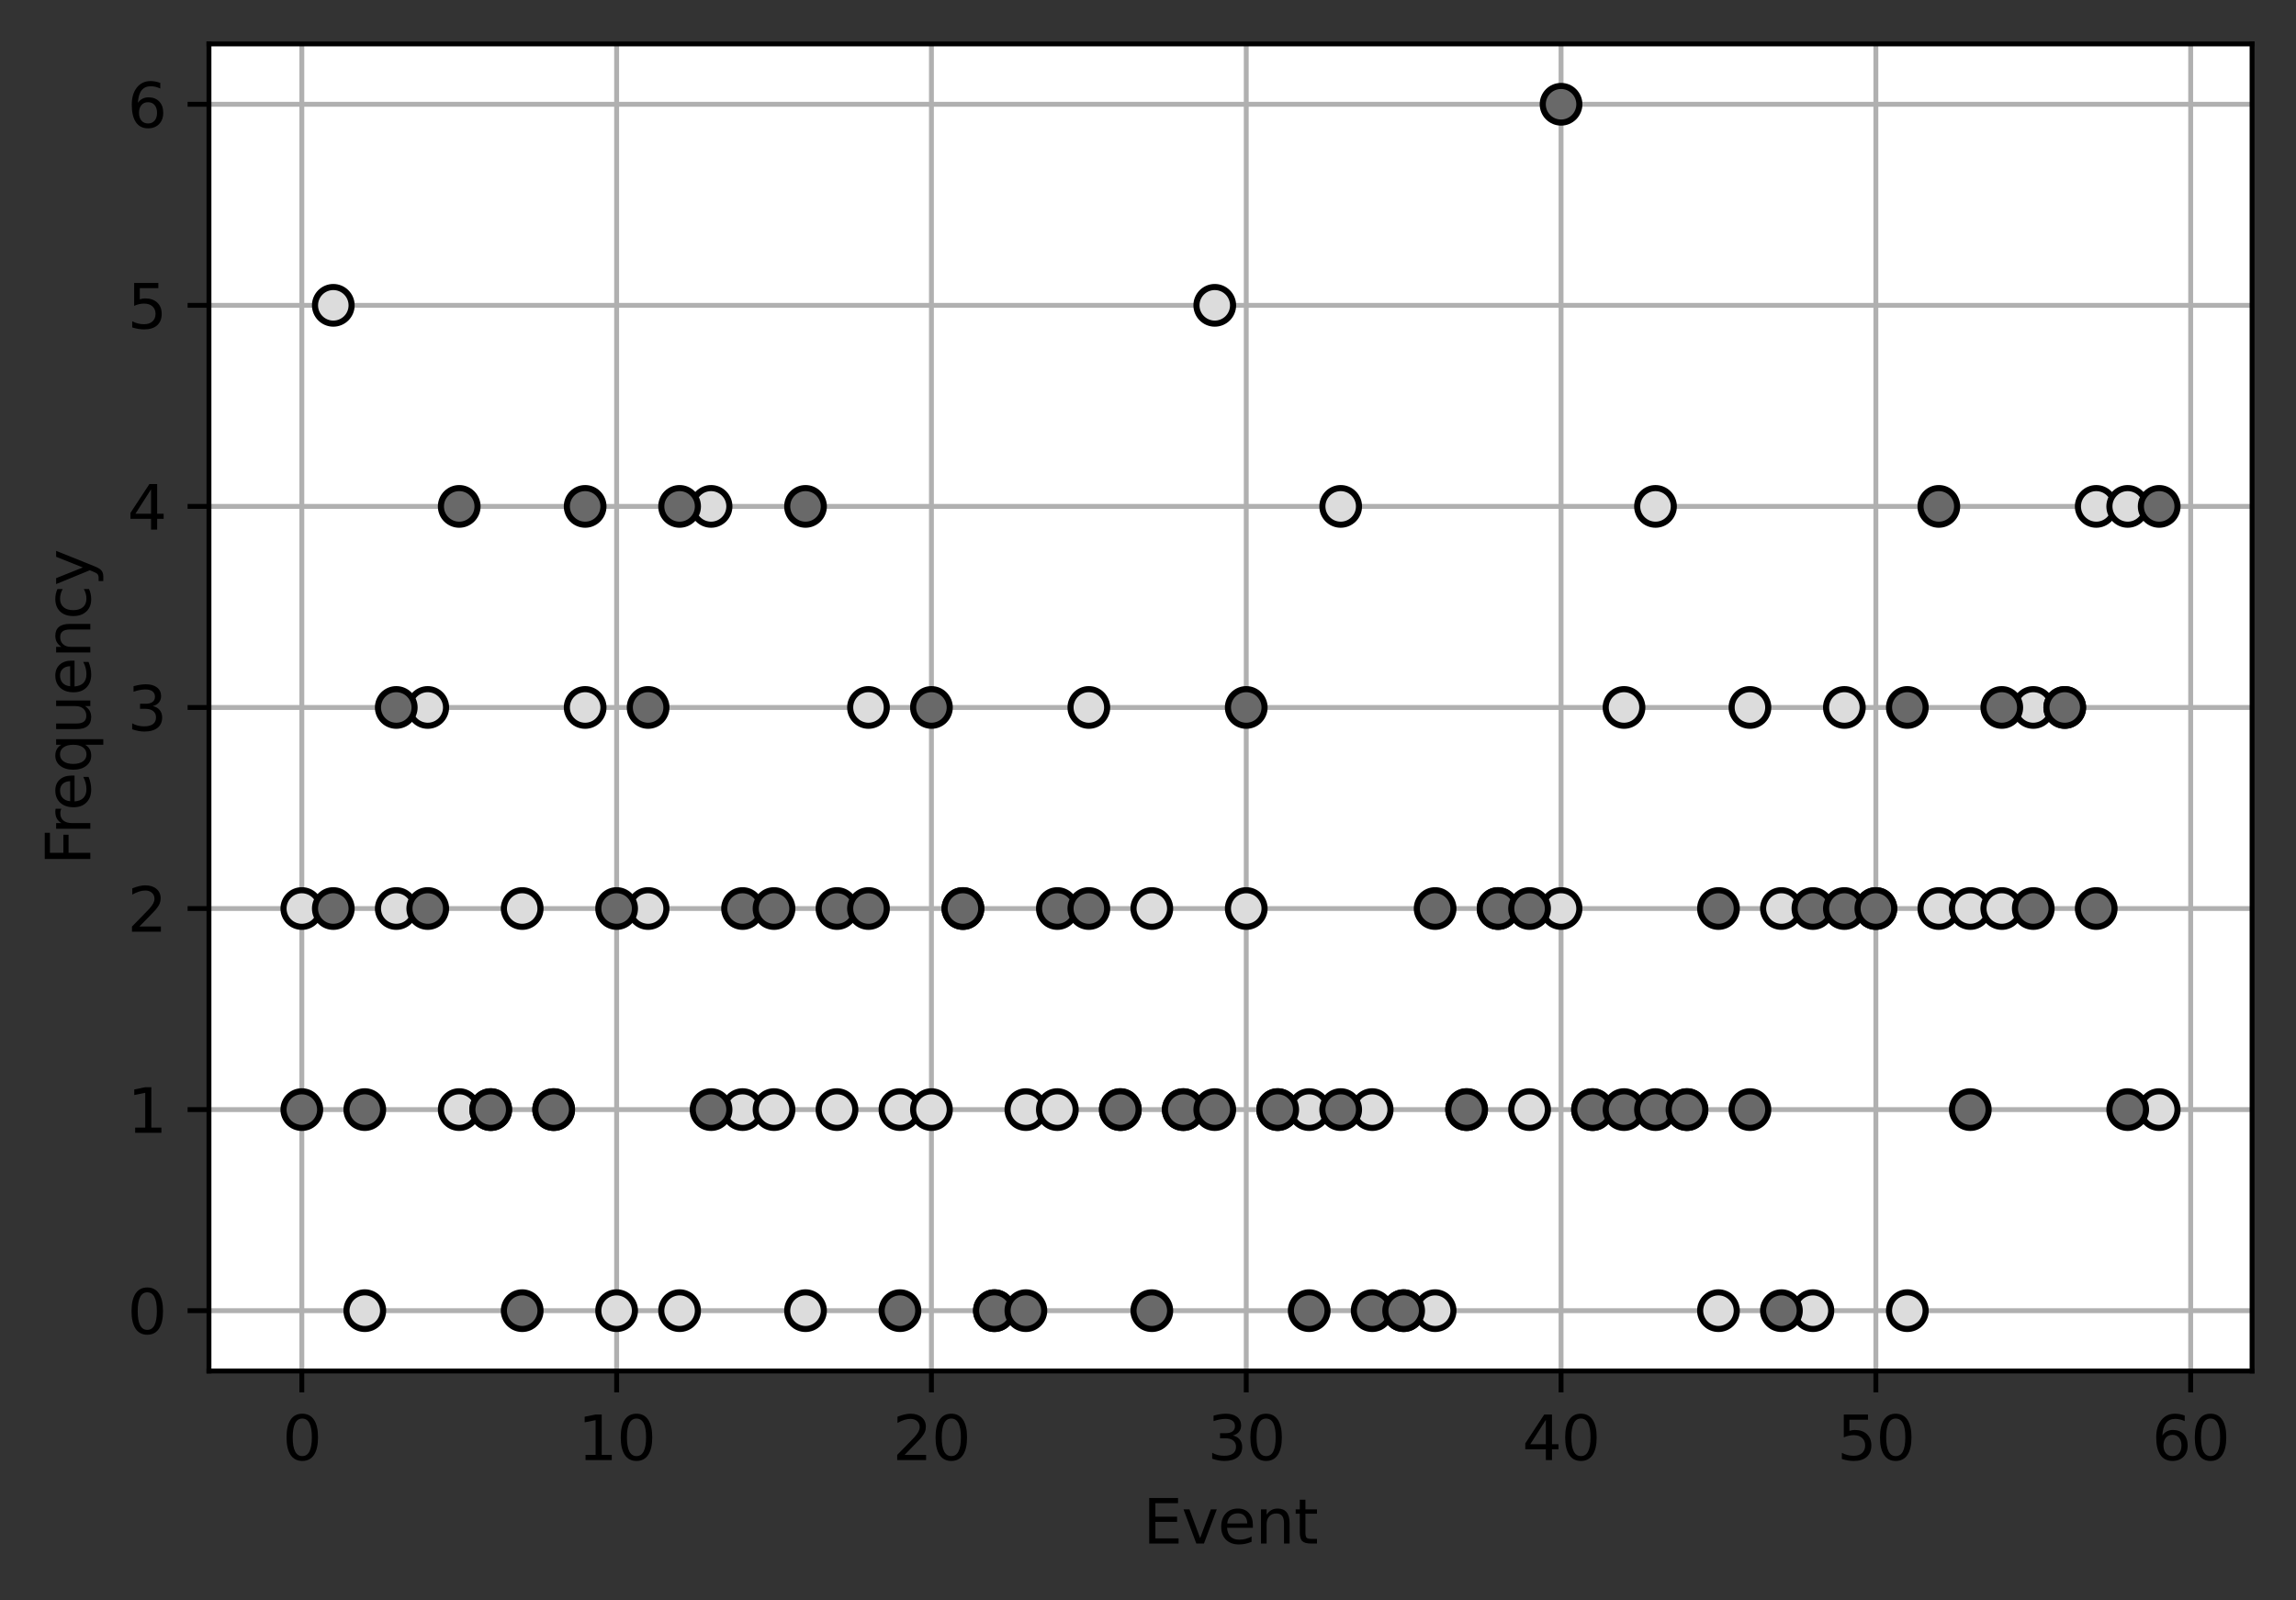 <?xml version="1.0" encoding="utf-8" standalone="no"?>
<!DOCTYPE svg PUBLIC "-//W3C//DTD SVG 1.1//EN"
  "http://www.w3.org/Graphics/SVG/1.1/DTD/svg11.dtd">
<svg xmlns:xlink="http://www.w3.org/1999/xlink" width="376.241pt" height="262.196pt" viewBox="0 0 376.241 262.196" xmlns="http://www.w3.org/2000/svg" version="1.1">
 <rect x="0" y="0" width="376.241" height="262.196" fill="#333333" stroke="none"/>
 <defs>
  <style type="text/css">*{stroke-linejoin: round; stroke-linecap: butt}</style>
 </defs>
 <g id="figure_1">
  <g id="patch_1">
   <path d="M 0 262.196 
L 376.241 262.196 
L 376.241 0 
L 0 0 
L 0 262.196 
z
" style="fill: none"/>
  </g>
  <g id="axes_1">
   <g id="patch_2">
    <path d="M 34.241 224.64 
L 369.041 224.64 
L 369.041 7.2 
L 34.241 7.2 
z
" style="fill: #ffffff"/>
   </g>
   <g id="matplotlib.axis_1">
    <g id="xtick_1">
     <g id="line2d_1">
      <path d="M 49.459 224.64 
L 49.459 7.2 
" clip-path="url(#p966f7e6637)" style="fill: none; stroke: #b0b0b0; stroke-width: 0.8; stroke-linecap: square"/>
     </g>
     <g id="line2d_2">
      <defs>
       <path id="m3edc3e5d8f" d="M 0 0 
L 0 3.5 
" style="stroke: #000000; stroke-width: 0.8"/>
      </defs>
      <g>
       <use xlink:href="#m3edc3e5d8f" x="49.459" y="224.64" style="stroke: #000000; stroke-width: 0.8"/>
      </g>
     </g>
     <g id="text_1">
      <!-- 0 -->
      <g transform="translate(46.278 239.238)scale(0.1 -0.1)">
       <defs>
        <path id="DejaVuSans-30" d="M 2034 4250 
Q 1547 4250 1301 3770 
Q 1056 3291 1056 2328 
Q 1056 1369 1301 889 
Q 1547 409 2034 409 
Q 2525 409 2770 889 
Q 3016 1369 3016 2328 
Q 3016 3291 2770 3770 
Q 2525 4250 2034 4250 
z
M 2034 4750 
Q 2819 4750 3233 4129 
Q 3647 3509 3647 2328 
Q 3647 1150 3233 529 
Q 2819 -91 2034 -91 
Q 1250 -91 836 529 
Q 422 1150 422 2328 
Q 422 3509 836 4129 
Q 1250 4750 2034 4750 
z
" transform="scale(0.016)"/>
       </defs>
       <use xlink:href="#DejaVuSans-30"/>
      </g>
     </g>
    </g>
    <g id="xtick_2">
     <g id="line2d_3">
      <path d="M 101.046 224.64 
L 101.046 7.2 
" clip-path="url(#p966f7e6637)" style="fill: none; stroke: #b0b0b0; stroke-width: 0.8; stroke-linecap: square"/>
     </g>
     <g id="line2d_4">
      <g>
       <use xlink:href="#m3edc3e5d8f" x="101.046" y="224.64" style="stroke: #000000; stroke-width: 0.8"/>
      </g>
     </g>
     <g id="text_2">
      <!-- 10 -->
      <g transform="translate(94.683 239.238)scale(0.1 -0.1)">
       <defs>
        <path id="DejaVuSans-31" d="M 794 531 
L 1825 531 
L 1825 4091 
L 703 3866 
L 703 4441 
L 1819 4666 
L 2450 4666 
L 2450 531 
L 3481 531 
L 3481 0 
L 794 0 
L 794 531 
z
" transform="scale(0.016)"/>
       </defs>
       <use xlink:href="#DejaVuSans-31"/>
       <use xlink:href="#DejaVuSans-30" x="63.623"/>
      </g>
     </g>
    </g>
    <g id="xtick_3">
     <g id="line2d_5">
      <path d="M 152.633 224.64 
L 152.633 7.2 
" clip-path="url(#p966f7e6637)" style="fill: none; stroke: #b0b0b0; stroke-width: 0.8; stroke-linecap: square"/>
     </g>
     <g id="line2d_6">
      <g>
       <use xlink:href="#m3edc3e5d8f" x="152.633" y="224.64" style="stroke: #000000; stroke-width: 0.8"/>
      </g>
     </g>
     <g id="text_3">
      <!-- 20 -->
      <g transform="translate(146.27 239.238)scale(0.1 -0.1)">
       <defs>
        <path id="DejaVuSans-32" d="M 1228 531 
L 3431 531 
L 3431 0 
L 469 0 
L 469 531 
Q 828 903 1448 1529 
Q 2069 2156 2228 2338 
Q 2531 2678 2651 2914 
Q 2772 3150 2772 3378 
Q 2772 3750 2511 3984 
Q 2250 4219 1831 4219 
Q 1534 4219 1204 4116 
Q 875 4013 500 3803 
L 500 4441 
Q 881 4594 1212 4672 
Q 1544 4750 1819 4750 
Q 2544 4750 2975 4387 
Q 3406 4025 3406 3419 
Q 3406 3131 3298 2873 
Q 3191 2616 2906 2266 
Q 2828 2175 2409 1742 
Q 1991 1309 1228 531 
z
" transform="scale(0.016)"/>
       </defs>
       <use xlink:href="#DejaVuSans-32"/>
       <use xlink:href="#DejaVuSans-30" x="63.623"/>
      </g>
     </g>
    </g>
    <g id="xtick_4">
     <g id="line2d_7">
      <path d="M 204.22 224.64 
L 204.22 7.2 
" clip-path="url(#p966f7e6637)" style="fill: none; stroke: #b0b0b0; stroke-width: 0.8; stroke-linecap: square"/>
     </g>
     <g id="line2d_8">
      <g>
       <use xlink:href="#m3edc3e5d8f" x="204.22" y="224.64" style="stroke: #000000; stroke-width: 0.8"/>
      </g>
     </g>
     <g id="text_4">
      <!-- 30 -->
      <g transform="translate(197.857 239.238)scale(0.1 -0.1)">
       <defs>
        <path id="DejaVuSans-33" d="M 2597 2516 
Q 3050 2419 3304 2112 
Q 3559 1806 3559 1356 
Q 3559 666 3084 287 
Q 2609 -91 1734 -91 
Q 1441 -91 1130 -33 
Q 819 25 488 141 
L 488 750 
Q 750 597 1062 519 
Q 1375 441 1716 441 
Q 2309 441 2620 675 
Q 2931 909 2931 1356 
Q 2931 1769 2642 2001 
Q 2353 2234 1838 2234 
L 1294 2234 
L 1294 2753 
L 1863 2753 
Q 2328 2753 2575 2939 
Q 2822 3125 2822 3475 
Q 2822 3834 2567 4026 
Q 2313 4219 1838 4219 
Q 1578 4219 1281 4162 
Q 984 4106 628 3988 
L 628 4550 
Q 988 4650 1302 4700 
Q 1616 4750 1894 4750 
Q 2613 4750 3031 4423 
Q 3450 4097 3450 3541 
Q 3450 3153 3228 2886 
Q 3006 2619 2597 2516 
z
" transform="scale(0.016)"/>
       </defs>
       <use xlink:href="#DejaVuSans-33"/>
       <use xlink:href="#DejaVuSans-30" x="63.623"/>
      </g>
     </g>
    </g>
    <g id="xtick_5">
     <g id="line2d_9">
      <path d="M 255.807 224.64 
L 255.807 7.2 
" clip-path="url(#p966f7e6637)" style="fill: none; stroke: #b0b0b0; stroke-width: 0.8; stroke-linecap: square"/>
     </g>
     <g id="line2d_10">
      <g>
       <use xlink:href="#m3edc3e5d8f" x="255.807" y="224.64" style="stroke: #000000; stroke-width: 0.8"/>
      </g>
     </g>
     <g id="text_5">
      <!-- 40 -->
      <g transform="translate(249.445 239.238)scale(0.1 -0.1)">
       <defs>
        <path id="DejaVuSans-34" d="M 2419 4116 
L 825 1625 
L 2419 1625 
L 2419 4116 
z
M 2253 4666 
L 3047 4666 
L 3047 1625 
L 3713 1625 
L 3713 1100 
L 3047 1100 
L 3047 0 
L 2419 0 
L 2419 1100 
L 313 1100 
L 313 1709 
L 2253 4666 
z
" transform="scale(0.016)"/>
       </defs>
       <use xlink:href="#DejaVuSans-34"/>
       <use xlink:href="#DejaVuSans-30" x="63.623"/>
      </g>
     </g>
    </g>
    <g id="xtick_6">
     <g id="line2d_11">
      <path d="M 307.394 224.64 
L 307.394 7.2 
" clip-path="url(#p966f7e6637)" style="fill: none; stroke: #b0b0b0; stroke-width: 0.8; stroke-linecap: square"/>
     </g>
     <g id="line2d_12">
      <g>
       <use xlink:href="#m3edc3e5d8f" x="307.394" y="224.64" style="stroke: #000000; stroke-width: 0.8"/>
      </g>
     </g>
     <g id="text_6">
      <!-- 50 -->
      <g transform="translate(301.032 239.238)scale(0.1 -0.1)">
       <defs>
        <path id="DejaVuSans-35" d="M 691 4666 
L 3169 4666 
L 3169 4134 
L 1269 4134 
L 1269 2991 
Q 1406 3038 1543 3061 
Q 1681 3084 1819 3084 
Q 2600 3084 3056 2656 
Q 3513 2228 3513 1497 
Q 3513 744 3044 326 
Q 2575 -91 1722 -91 
Q 1428 -91 1123 -41 
Q 819 9 494 109 
L 494 744 
Q 775 591 1075 516 
Q 1375 441 1709 441 
Q 2250 441 2565 725 
Q 2881 1009 2881 1497 
Q 2881 1984 2565 2268 
Q 2250 2553 1709 2553 
Q 1456 2553 1204 2497 
Q 953 2441 691 2322 
L 691 4666 
z
" transform="scale(0.016)"/>
       </defs>
       <use xlink:href="#DejaVuSans-35"/>
       <use xlink:href="#DejaVuSans-30" x="63.623"/>
      </g>
     </g>
    </g>
    <g id="xtick_7">
     <g id="line2d_13">
      <path d="M 358.981 224.64 
L 358.981 7.2 
" clip-path="url(#p966f7e6637)" style="fill: none; stroke: #b0b0b0; stroke-width: 0.8; stroke-linecap: square"/>
     </g>
     <g id="line2d_14">
      <g>
       <use xlink:href="#m3edc3e5d8f" x="358.981" y="224.64" style="stroke: #000000; stroke-width: 0.8"/>
      </g>
     </g>
     <g id="text_7">
      <!-- 60 -->
      <g transform="translate(352.619 239.238)scale(0.1 -0.1)">
       <defs>
        <path id="DejaVuSans-36" d="M 2113 2584 
Q 1688 2584 1439 2293 
Q 1191 2003 1191 1497 
Q 1191 994 1439 701 
Q 1688 409 2113 409 
Q 2538 409 2786 701 
Q 3034 994 3034 1497 
Q 3034 2003 2786 2293 
Q 2538 2584 2113 2584 
z
M 3366 4563 
L 3366 3988 
Q 3128 4100 2886 4159 
Q 2644 4219 2406 4219 
Q 1781 4219 1451 3797 
Q 1122 3375 1075 2522 
Q 1259 2794 1537 2939 
Q 1816 3084 2150 3084 
Q 2853 3084 3261 2657 
Q 3669 2231 3669 1497 
Q 3669 778 3244 343 
Q 2819 -91 2113 -91 
Q 1303 -91 875 529 
Q 447 1150 447 2328 
Q 447 3434 972 4092 
Q 1497 4750 2381 4750 
Q 2619 4750 2861 4703 
Q 3103 4656 3366 4563 
z
" transform="scale(0.016)"/>
       </defs>
       <use xlink:href="#DejaVuSans-36"/>
       <use xlink:href="#DejaVuSans-30" x="63.623"/>
      </g>
     </g>
    </g>
    <g id="text_8">
     <!-- Event -->
     <g transform="translate(187.316 252.917)scale(0.1 -0.1)">
      <defs>
       <path id="DejaVuSans-45" d="M 628 4666 
L 3578 4666 
L 3578 4134 
L 1259 4134 
L 1259 2753 
L 3481 2753 
L 3481 2222 
L 1259 2222 
L 1259 531 
L 3634 531 
L 3634 0 
L 628 0 
L 628 4666 
z
" transform="scale(0.016)"/>
       <path id="DejaVuSans-76" d="M 191 3500 
L 800 3500 
L 1894 563 
L 2988 3500 
L 3597 3500 
L 2284 0 
L 1503 0 
L 191 3500 
z
" transform="scale(0.016)"/>
       <path id="DejaVuSans-65" d="M 3597 1894 
L 3597 1613 
L 953 1613 
Q 991 1019 1311 708 
Q 1631 397 2203 397 
Q 2534 397 2845 478 
Q 3156 559 3463 722 
L 3463 178 
Q 3153 47 2828 -22 
Q 2503 -91 2169 -91 
Q 1331 -91 842 396 
Q 353 884 353 1716 
Q 353 2575 817 3079 
Q 1281 3584 2069 3584 
Q 2775 3584 3186 3129 
Q 3597 2675 3597 1894 
z
M 3022 2063 
Q 3016 2534 2758 2815 
Q 2500 3097 2075 3097 
Q 1594 3097 1305 2825 
Q 1016 2553 972 2059 
L 3022 2063 
z
" transform="scale(0.016)"/>
       <path id="DejaVuSans-6e" d="M 3513 2113 
L 3513 0 
L 2938 0 
L 2938 2094 
Q 2938 2591 2744 2837 
Q 2550 3084 2163 3084 
Q 1697 3084 1428 2787 
Q 1159 2491 1159 1978 
L 1159 0 
L 581 0 
L 581 3500 
L 1159 3500 
L 1159 2956 
Q 1366 3272 1645 3428 
Q 1925 3584 2291 3584 
Q 2894 3584 3203 3211 
Q 3513 2838 3513 2113 
z
" transform="scale(0.016)"/>
       <path id="DejaVuSans-74" d="M 1172 4494 
L 1172 3500 
L 2356 3500 
L 2356 3053 
L 1172 3053 
L 1172 1153 
Q 1172 725 1289 603 
Q 1406 481 1766 481 
L 2356 481 
L 2356 0 
L 1766 0 
Q 1100 0 847 248 
Q 594 497 594 1153 
L 594 3053 
L 172 3053 
L 172 3500 
L 594 3500 
L 594 4494 
L 1172 4494 
z
" transform="scale(0.016)"/>
      </defs>
      <use xlink:href="#DejaVuSans-45"/>
      <use xlink:href="#DejaVuSans-76" x="63.184"/>
      <use xlink:href="#DejaVuSans-65" x="122.363"/>
      <use xlink:href="#DejaVuSans-6e" x="183.887"/>
      <use xlink:href="#DejaVuSans-74" x="247.266"/>
     </g>
    </g>
   </g>
   <g id="matplotlib.axis_2">
    <g id="ytick_1">
     <g id="line2d_15">
      <path d="M 34.241 214.756 
L 369.041 214.756 
" clip-path="url(#p966f7e6637)" style="fill: none; stroke: #b0b0b0; stroke-width: 0.8; stroke-linecap: square"/>
     </g>
     <g id="line2d_16">
      <defs>
       <path id="m9e4d19416d" d="M 0 0 
L -3.5 0 
" style="stroke: #000000; stroke-width: 0.8"/>
      </defs>
      <g>
       <use xlink:href="#m9e4d19416d" x="34.241" y="214.756" style="stroke: #000000; stroke-width: 0.8"/>
      </g>
     </g>
     <g id="text_9">
      <!-- 0 -->
      <g transform="translate(20.878 218.556)scale(0.1 -0.1)">
       <use xlink:href="#DejaVuSans-30"/>
      </g>
     </g>
    </g>
    <g id="ytick_2">
     <g id="line2d_17">
      <path d="M 34.241 181.811 
L 369.041 181.811 
" clip-path="url(#p966f7e6637)" style="fill: none; stroke: #b0b0b0; stroke-width: 0.8; stroke-linecap: square"/>
     </g>
     <g id="line2d_18">
      <g>
       <use xlink:href="#m9e4d19416d" x="34.241" y="181.811" style="stroke: #000000; stroke-width: 0.8"/>
      </g>
     </g>
     <g id="text_10">
      <!-- 1 -->
      <g transform="translate(20.878 185.61)scale(0.1 -0.1)">
       <use xlink:href="#DejaVuSans-31"/>
      </g>
     </g>
    </g>
    <g id="ytick_3">
     <g id="line2d_19">
      <path d="M 34.241 148.865 
L 369.041 148.865 
" clip-path="url(#p966f7e6637)" style="fill: none; stroke: #b0b0b0; stroke-width: 0.8; stroke-linecap: square"/>
     </g>
     <g id="line2d_20">
      <g>
       <use xlink:href="#m9e4d19416d" x="34.241" y="148.865" style="stroke: #000000; stroke-width: 0.8"/>
      </g>
     </g>
     <g id="text_11">
      <!-- 2 -->
      <g transform="translate(20.878 152.665)scale(0.1 -0.1)">
       <use xlink:href="#DejaVuSans-32"/>
      </g>
     </g>
    </g>
    <g id="ytick_4">
     <g id="line2d_21">
      <path d="M 34.241 115.92 
L 369.041 115.92 
" clip-path="url(#p966f7e6637)" style="fill: none; stroke: #b0b0b0; stroke-width: 0.8; stroke-linecap: square"/>
     </g>
     <g id="line2d_22">
      <g>
       <use xlink:href="#m9e4d19416d" x="34.241" y="115.92" style="stroke: #000000; stroke-width: 0.8"/>
      </g>
     </g>
     <g id="text_12">
      <!-- 3 -->
      <g transform="translate(20.878 119.719)scale(0.1 -0.1)">
       <use xlink:href="#DejaVuSans-33"/>
      </g>
     </g>
    </g>
    <g id="ytick_5">
     <g id="line2d_23">
      <path d="M 34.241 82.975 
L 369.041 82.975 
" clip-path="url(#p966f7e6637)" style="fill: none; stroke: #b0b0b0; stroke-width: 0.8; stroke-linecap: square"/>
     </g>
     <g id="line2d_24">
      <g>
       <use xlink:href="#m9e4d19416d" x="34.241" y="82.975" style="stroke: #000000; stroke-width: 0.8"/>
      </g>
     </g>
     <g id="text_13">
      <!-- 4 -->
      <g transform="translate(20.878 86.774)scale(0.1 -0.1)">
       <use xlink:href="#DejaVuSans-34"/>
      </g>
     </g>
    </g>
    <g id="ytick_6">
     <g id="line2d_25">
      <path d="M 34.241 50.029 
L 369.041 50.029 
" clip-path="url(#p966f7e6637)" style="fill: none; stroke: #b0b0b0; stroke-width: 0.8; stroke-linecap: square"/>
     </g>
     <g id="line2d_26">
      <g>
       <use xlink:href="#m9e4d19416d" x="34.241" y="50.029" style="stroke: #000000; stroke-width: 0.8"/>
      </g>
     </g>
     <g id="text_14">
      <!-- 5 -->
      <g transform="translate(20.878 53.828)scale(0.1 -0.1)">
       <use xlink:href="#DejaVuSans-35"/>
      </g>
     </g>
    </g>
    <g id="ytick_7">
     <g id="line2d_27">
      <path d="M 34.241 17.084 
L 369.041 17.084 
" clip-path="url(#p966f7e6637)" style="fill: none; stroke: #b0b0b0; stroke-width: 0.8; stroke-linecap: square"/>
     </g>
     <g id="line2d_28">
      <g>
       <use xlink:href="#m9e4d19416d" x="34.241" y="17.084" style="stroke: #000000; stroke-width: 0.8"/>
      </g>
     </g>
     <g id="text_15">
      <!-- 6 -->
      <g transform="translate(20.878 20.883)scale(0.1 -0.1)">
       <use xlink:href="#DejaVuSans-36"/>
      </g>
     </g>
    </g>
    <g id="text_16">
     <!-- Frequency -->
     <g transform="translate(14.798 141.75)rotate(-90)scale(0.1 -0.1)">
      <defs>
       <path id="DejaVuSans-46" d="M 628 4666 
L 3309 4666 
L 3309 4134 
L 1259 4134 
L 1259 2759 
L 3109 2759 
L 3109 2228 
L 1259 2228 
L 1259 0 
L 628 0 
L 628 4666 
z
" transform="scale(0.016)"/>
       <path id="DejaVuSans-72" d="M 2631 2963 
Q 2534 3019 2420 3045 
Q 2306 3072 2169 3072 
Q 1681 3072 1420 2755 
Q 1159 2438 1159 1844 
L 1159 0 
L 581 0 
L 581 3500 
L 1159 3500 
L 1159 2956 
Q 1341 3275 1631 3429 
Q 1922 3584 2338 3584 
Q 2397 3584 2469 3576 
Q 2541 3569 2628 3553 
L 2631 2963 
z
" transform="scale(0.016)"/>
       <path id="DejaVuSans-71" d="M 947 1747 
Q 947 1113 1208 752 
Q 1469 391 1925 391 
Q 2381 391 2643 752 
Q 2906 1113 2906 1747 
Q 2906 2381 2643 2742 
Q 2381 3103 1925 3103 
Q 1469 3103 1208 2742 
Q 947 2381 947 1747 
z
M 2906 525 
Q 2725 213 2448 61 
Q 2172 -91 1784 -91 
Q 1150 -91 751 415 
Q 353 922 353 1747 
Q 353 2572 751 3078 
Q 1150 3584 1784 3584 
Q 2172 3584 2448 3432 
Q 2725 3281 2906 2969 
L 2906 3500 
L 3481 3500 
L 3481 -1331 
L 2906 -1331 
L 2906 525 
z
" transform="scale(0.016)"/>
       <path id="DejaVuSans-75" d="M 544 1381 
L 544 3500 
L 1119 3500 
L 1119 1403 
Q 1119 906 1312 657 
Q 1506 409 1894 409 
Q 2359 409 2629 706 
Q 2900 1003 2900 1516 
L 2900 3500 
L 3475 3500 
L 3475 0 
L 2900 0 
L 2900 538 
Q 2691 219 2414 64 
Q 2138 -91 1772 -91 
Q 1169 -91 856 284 
Q 544 659 544 1381 
z
M 1991 3584 
L 1991 3584 
z
" transform="scale(0.016)"/>
       <path id="DejaVuSans-63" d="M 3122 3366 
L 3122 2828 
Q 2878 2963 2633 3030 
Q 2388 3097 2138 3097 
Q 1578 3097 1268 2742 
Q 959 2388 959 1747 
Q 959 1106 1268 751 
Q 1578 397 2138 397 
Q 2388 397 2633 464 
Q 2878 531 3122 666 
L 3122 134 
Q 2881 22 2623 -34 
Q 2366 -91 2075 -91 
Q 1284 -91 818 406 
Q 353 903 353 1747 
Q 353 2603 823 3093 
Q 1294 3584 2113 3584 
Q 2378 3584 2631 3529 
Q 2884 3475 3122 3366 
z
" transform="scale(0.016)"/>
       <path id="DejaVuSans-79" d="M 2059 -325 
Q 1816 -950 1584 -1140 
Q 1353 -1331 966 -1331 
L 506 -1331 
L 506 -850 
L 844 -850 
Q 1081 -850 1212 -737 
Q 1344 -625 1503 -206 
L 1606 56 
L 191 3500 
L 800 3500 
L 1894 763 
L 2988 3500 
L 3597 3500 
L 2059 -325 
z
" transform="scale(0.016)"/>
      </defs>
      <use xlink:href="#DejaVuSans-46"/>
      <use xlink:href="#DejaVuSans-72" x="50.27"/>
      <use xlink:href="#DejaVuSans-65" x="89.133"/>
      <use xlink:href="#DejaVuSans-71" x="150.656"/>
      <use xlink:href="#DejaVuSans-75" x="214.133"/>
      <use xlink:href="#DejaVuSans-65" x="277.512"/>
      <use xlink:href="#DejaVuSans-6e" x="339.035"/>
      <use xlink:href="#DejaVuSans-63" x="402.414"/>
      <use xlink:href="#DejaVuSans-79" x="457.395"/>
     </g>
    </g>
   </g>
   <g id="PathCollection_1">
    <defs>
     <path id="mbd49ad3f49" d="M 0 3 
C 0.796 3 1.559 2.684 2.121 2.121 
C 2.684 1.559 3 0.796 3 0 
C 3 -0.796 2.684 -1.559 2.121 -2.121 
C 1.559 -2.684 0.796 -3 0 -3 
C -0.796 -3 -1.559 -2.684 -2.121 -2.121 
C -2.684 -1.559 -3 -0.796 -3 0 
C -3 0.796 -2.684 1.559 -2.121 2.121 
C -1.559 2.684 -0.796 3 0 3 
z
" style="stroke: #000000"/>
    </defs>
    <g clip-path="url(#p966f7e6637)">
     <use xlink:href="#mbd49ad3f49" x="49.459" y="148.865" style="fill: #dcdcdc; stroke: #000000"/>
     <use xlink:href="#mbd49ad3f49" x="54.618" y="50.029" style="fill: #dcdcdc; stroke: #000000"/>
     <use xlink:href="#mbd49ad3f49" x="59.776" y="214.756" style="fill: #dcdcdc; stroke: #000000"/>
     <use xlink:href="#mbd49ad3f49" x="64.935" y="148.865" style="fill: #dcdcdc; stroke: #000000"/>
     <use xlink:href="#mbd49ad3f49" x="70.094" y="115.92" style="fill: #dcdcdc; stroke: #000000"/>
     <use xlink:href="#mbd49ad3f49" x="75.252" y="181.811" style="fill: #dcdcdc; stroke: #000000"/>
     <use xlink:href="#mbd49ad3f49" x="80.411" y="181.811" style="fill: #dcdcdc; stroke: #000000"/>
     <use xlink:href="#mbd49ad3f49" x="85.57" y="148.865" style="fill: #dcdcdc; stroke: #000000"/>
     <use xlink:href="#mbd49ad3f49" x="90.728" y="181.811" style="fill: #dcdcdc; stroke: #000000"/>
     <use xlink:href="#mbd49ad3f49" x="95.887" y="115.92" style="fill: #dcdcdc; stroke: #000000"/>
     <use xlink:href="#mbd49ad3f49" x="101.046" y="214.756" style="fill: #dcdcdc; stroke: #000000"/>
     <use xlink:href="#mbd49ad3f49" x="106.205" y="148.865" style="fill: #dcdcdc; stroke: #000000"/>
     <use xlink:href="#mbd49ad3f49" x="111.363" y="214.756" style="fill: #dcdcdc; stroke: #000000"/>
     <use xlink:href="#mbd49ad3f49" x="116.522" y="82.975" style="fill: #dcdcdc; stroke: #000000"/>
     <use xlink:href="#mbd49ad3f49" x="121.681" y="181.811" style="fill: #dcdcdc; stroke: #000000"/>
     <use xlink:href="#mbd49ad3f49" x="126.839" y="181.811" style="fill: #dcdcdc; stroke: #000000"/>
     <use xlink:href="#mbd49ad3f49" x="131.998" y="214.756" style="fill: #dcdcdc; stroke: #000000"/>
     <use xlink:href="#mbd49ad3f49" x="137.157" y="181.811" style="fill: #dcdcdc; stroke: #000000"/>
     <use xlink:href="#mbd49ad3f49" x="142.316" y="115.92" style="fill: #dcdcdc; stroke: #000000"/>
     <use xlink:href="#mbd49ad3f49" x="147.474" y="181.811" style="fill: #dcdcdc; stroke: #000000"/>
     <use xlink:href="#mbd49ad3f49" x="152.633" y="181.811" style="fill: #dcdcdc; stroke: #000000"/>
     <use xlink:href="#mbd49ad3f49" x="157.792" y="148.865" style="fill: #dcdcdc; stroke: #000000"/>
     <use xlink:href="#mbd49ad3f49" x="162.95" y="214.756" style="fill: #dcdcdc; stroke: #000000"/>
     <use xlink:href="#mbd49ad3f49" x="168.109" y="181.811" style="fill: #dcdcdc; stroke: #000000"/>
     <use xlink:href="#mbd49ad3f49" x="173.268" y="181.811" style="fill: #dcdcdc; stroke: #000000"/>
     <use xlink:href="#mbd49ad3f49" x="178.426" y="115.92" style="fill: #dcdcdc; stroke: #000000"/>
     <use xlink:href="#mbd49ad3f49" x="183.585" y="181.811" style="fill: #dcdcdc; stroke: #000000"/>
     <use xlink:href="#mbd49ad3f49" x="188.744" y="148.865" style="fill: #dcdcdc; stroke: #000000"/>
     <use xlink:href="#mbd49ad3f49" x="193.903" y="181.811" style="fill: #dcdcdc; stroke: #000000"/>
     <use xlink:href="#mbd49ad3f49" x="199.061" y="50.029" style="fill: #dcdcdc; stroke: #000000"/>
     <use xlink:href="#mbd49ad3f49" x="204.22" y="148.865" style="fill: #dcdcdc; stroke: #000000"/>
     <use xlink:href="#mbd49ad3f49" x="209.379" y="181.811" style="fill: #dcdcdc; stroke: #000000"/>
     <use xlink:href="#mbd49ad3f49" x="214.537" y="181.811" style="fill: #dcdcdc; stroke: #000000"/>
     <use xlink:href="#mbd49ad3f49" x="219.696" y="82.975" style="fill: #dcdcdc; stroke: #000000"/>
     <use xlink:href="#mbd49ad3f49" x="224.855" y="181.811" style="fill: #dcdcdc; stroke: #000000"/>
     <use xlink:href="#mbd49ad3f49" x="230.014" y="214.756" style="fill: #dcdcdc; stroke: #000000"/>
     <use xlink:href="#mbd49ad3f49" x="235.172" y="214.756" style="fill: #dcdcdc; stroke: #000000"/>
     <use xlink:href="#mbd49ad3f49" x="240.331" y="181.811" style="fill: #dcdcdc; stroke: #000000"/>
     <use xlink:href="#mbd49ad3f49" x="245.49" y="148.865" style="fill: #dcdcdc; stroke: #000000"/>
     <use xlink:href="#mbd49ad3f49" x="250.648" y="181.811" style="fill: #dcdcdc; stroke: #000000"/>
     <use xlink:href="#mbd49ad3f49" x="255.807" y="148.865" style="fill: #dcdcdc; stroke: #000000"/>
     <use xlink:href="#mbd49ad3f49" x="260.966" y="181.811" style="fill: #dcdcdc; stroke: #000000"/>
     <use xlink:href="#mbd49ad3f49" x="266.124" y="115.92" style="fill: #dcdcdc; stroke: #000000"/>
     <use xlink:href="#mbd49ad3f49" x="271.283" y="82.975" style="fill: #dcdcdc; stroke: #000000"/>
     <use xlink:href="#mbd49ad3f49" x="276.442" y="181.811" style="fill: #dcdcdc; stroke: #000000"/>
     <use xlink:href="#mbd49ad3f49" x="281.601" y="214.756" style="fill: #dcdcdc; stroke: #000000"/>
     <use xlink:href="#mbd49ad3f49" x="286.759" y="115.92" style="fill: #dcdcdc; stroke: #000000"/>
     <use xlink:href="#mbd49ad3f49" x="291.918" y="148.865" style="fill: #dcdcdc; stroke: #000000"/>
     <use xlink:href="#mbd49ad3f49" x="297.077" y="214.756" style="fill: #dcdcdc; stroke: #000000"/>
     <use xlink:href="#mbd49ad3f49" x="302.235" y="115.92" style="fill: #dcdcdc; stroke: #000000"/>
     <use xlink:href="#mbd49ad3f49" x="307.394" y="148.865" style="fill: #dcdcdc; stroke: #000000"/>
     <use xlink:href="#mbd49ad3f49" x="312.553" y="214.756" style="fill: #dcdcdc; stroke: #000000"/>
     <use xlink:href="#mbd49ad3f49" x="317.712" y="148.865" style="fill: #dcdcdc; stroke: #000000"/>
     <use xlink:href="#mbd49ad3f49" x="322.87" y="148.865" style="fill: #dcdcdc; stroke: #000000"/>
     <use xlink:href="#mbd49ad3f49" x="328.029" y="148.865" style="fill: #dcdcdc; stroke: #000000"/>
     <use xlink:href="#mbd49ad3f49" x="333.188" y="115.92" style="fill: #dcdcdc; stroke: #000000"/>
     <use xlink:href="#mbd49ad3f49" x="338.346" y="115.92" style="fill: #dcdcdc; stroke: #000000"/>
     <use xlink:href="#mbd49ad3f49" x="343.505" y="82.975" style="fill: #dcdcdc; stroke: #000000"/>
     <use xlink:href="#mbd49ad3f49" x="348.664" y="82.975" style="fill: #dcdcdc; stroke: #000000"/>
     <use xlink:href="#mbd49ad3f49" x="353.822" y="181.811" style="fill: #dcdcdc; stroke: #000000"/>
    </g>
   </g>
   <g id="PathCollection_2">
    <defs>
     <path id="m8c92fe0b4c" d="M 0 3 
C 0.796 3 1.559 2.684 2.121 2.121 
C 2.684 1.559 3 0.796 3 0 
C 3 -0.796 2.684 -1.559 2.121 -2.121 
C 1.559 -2.684 0.796 -3 0 -3 
C -0.796 -3 -1.559 -2.684 -2.121 -2.121 
C -2.684 -1.559 -3 -0.796 -3 0 
C -3 0.796 -2.684 1.559 -2.121 2.121 
C -1.559 2.684 -0.796 3 0 3 
z
" style="stroke: #000000"/>
    </defs>
    <g clip-path="url(#p966f7e6637)">
     <use xlink:href="#m8c92fe0b4c" x="49.459" y="181.811" style="fill: #696969; stroke: #000000"/>
     <use xlink:href="#m8c92fe0b4c" x="54.618" y="148.865" style="fill: #696969; stroke: #000000"/>
     <use xlink:href="#m8c92fe0b4c" x="59.776" y="181.811" style="fill: #696969; stroke: #000000"/>
     <use xlink:href="#m8c92fe0b4c" x="64.935" y="115.92" style="fill: #696969; stroke: #000000"/>
     <use xlink:href="#m8c92fe0b4c" x="70.094" y="148.865" style="fill: #696969; stroke: #000000"/>
     <use xlink:href="#m8c92fe0b4c" x="75.252" y="82.975" style="fill: #696969; stroke: #000000"/>
     <use xlink:href="#m8c92fe0b4c" x="80.411" y="181.811" style="fill: #696969; stroke: #000000"/>
     <use xlink:href="#m8c92fe0b4c" x="85.57" y="214.756" style="fill: #696969; stroke: #000000"/>
     <use xlink:href="#m8c92fe0b4c" x="90.728" y="181.811" style="fill: #696969; stroke: #000000"/>
     <use xlink:href="#m8c92fe0b4c" x="95.887" y="82.975" style="fill: #696969; stroke: #000000"/>
     <use xlink:href="#m8c92fe0b4c" x="101.046" y="148.865" style="fill: #696969; stroke: #000000"/>
     <use xlink:href="#m8c92fe0b4c" x="106.205" y="115.92" style="fill: #696969; stroke: #000000"/>
     <use xlink:href="#m8c92fe0b4c" x="111.363" y="82.975" style="fill: #696969; stroke: #000000"/>
     <use xlink:href="#m8c92fe0b4c" x="116.522" y="181.811" style="fill: #696969; stroke: #000000"/>
     <use xlink:href="#m8c92fe0b4c" x="121.681" y="148.865" style="fill: #696969; stroke: #000000"/>
     <use xlink:href="#m8c92fe0b4c" x="126.839" y="148.865" style="fill: #696969; stroke: #000000"/>
     <use xlink:href="#m8c92fe0b4c" x="131.998" y="82.975" style="fill: #696969; stroke: #000000"/>
     <use xlink:href="#m8c92fe0b4c" x="137.157" y="148.865" style="fill: #696969; stroke: #000000"/>
     <use xlink:href="#m8c92fe0b4c" x="142.316" y="148.865" style="fill: #696969; stroke: #000000"/>
     <use xlink:href="#m8c92fe0b4c" x="147.474" y="214.756" style="fill: #696969; stroke: #000000"/>
     <use xlink:href="#m8c92fe0b4c" x="152.633" y="115.92" style="fill: #696969; stroke: #000000"/>
     <use xlink:href="#m8c92fe0b4c" x="157.792" y="148.865" style="fill: #696969; stroke: #000000"/>
     <use xlink:href="#m8c92fe0b4c" x="162.95" y="214.756" style="fill: #696969; stroke: #000000"/>
     <use xlink:href="#m8c92fe0b4c" x="168.109" y="214.756" style="fill: #696969; stroke: #000000"/>
     <use xlink:href="#m8c92fe0b4c" x="173.268" y="148.865" style="fill: #696969; stroke: #000000"/>
     <use xlink:href="#m8c92fe0b4c" x="178.426" y="148.865" style="fill: #696969; stroke: #000000"/>
     <use xlink:href="#m8c92fe0b4c" x="183.585" y="181.811" style="fill: #696969; stroke: #000000"/>
     <use xlink:href="#m8c92fe0b4c" x="188.744" y="214.756" style="fill: #696969; stroke: #000000"/>
     <use xlink:href="#m8c92fe0b4c" x="193.903" y="181.811" style="fill: #696969; stroke: #000000"/>
     <use xlink:href="#m8c92fe0b4c" x="199.061" y="181.811" style="fill: #696969; stroke: #000000"/>
     <use xlink:href="#m8c92fe0b4c" x="204.22" y="115.92" style="fill: #696969; stroke: #000000"/>
     <use xlink:href="#m8c92fe0b4c" x="209.379" y="181.811" style="fill: #696969; stroke: #000000"/>
     <use xlink:href="#m8c92fe0b4c" x="214.537" y="214.756" style="fill: #696969; stroke: #000000"/>
     <use xlink:href="#m8c92fe0b4c" x="219.696" y="181.811" style="fill: #696969; stroke: #000000"/>
     <use xlink:href="#m8c92fe0b4c" x="224.855" y="214.756" style="fill: #696969; stroke: #000000"/>
     <use xlink:href="#m8c92fe0b4c" x="230.014" y="214.756" style="fill: #696969; stroke: #000000"/>
     <use xlink:href="#m8c92fe0b4c" x="235.172" y="148.865" style="fill: #696969; stroke: #000000"/>
     <use xlink:href="#m8c92fe0b4c" x="240.331" y="181.811" style="fill: #696969; stroke: #000000"/>
     <use xlink:href="#m8c92fe0b4c" x="245.49" y="148.865" style="fill: #696969; stroke: #000000"/>
     <use xlink:href="#m8c92fe0b4c" x="250.648" y="148.865" style="fill: #696969; stroke: #000000"/>
     <use xlink:href="#m8c92fe0b4c" x="255.807" y="17.084" style="fill: #696969; stroke: #000000"/>
     <use xlink:href="#m8c92fe0b4c" x="260.966" y="181.811" style="fill: #696969; stroke: #000000"/>
     <use xlink:href="#m8c92fe0b4c" x="266.124" y="181.811" style="fill: #696969; stroke: #000000"/>
     <use xlink:href="#m8c92fe0b4c" x="271.283" y="181.811" style="fill: #696969; stroke: #000000"/>
     <use xlink:href="#m8c92fe0b4c" x="276.442" y="181.811" style="fill: #696969; stroke: #000000"/>
     <use xlink:href="#m8c92fe0b4c" x="281.601" y="148.865" style="fill: #696969; stroke: #000000"/>
     <use xlink:href="#m8c92fe0b4c" x="286.759" y="181.811" style="fill: #696969; stroke: #000000"/>
     <use xlink:href="#m8c92fe0b4c" x="291.918" y="214.756" style="fill: #696969; stroke: #000000"/>
     <use xlink:href="#m8c92fe0b4c" x="297.077" y="148.865" style="fill: #696969; stroke: #000000"/>
     <use xlink:href="#m8c92fe0b4c" x="302.235" y="148.865" style="fill: #696969; stroke: #000000"/>
     <use xlink:href="#m8c92fe0b4c" x="307.394" y="148.865" style="fill: #696969; stroke: #000000"/>
     <use xlink:href="#m8c92fe0b4c" x="312.553" y="115.92" style="fill: #696969; stroke: #000000"/>
     <use xlink:href="#m8c92fe0b4c" x="317.712" y="82.975" style="fill: #696969; stroke: #000000"/>
     <use xlink:href="#m8c92fe0b4c" x="322.87" y="181.811" style="fill: #696969; stroke: #000000"/>
     <use xlink:href="#m8c92fe0b4c" x="328.029" y="115.92" style="fill: #696969; stroke: #000000"/>
     <use xlink:href="#m8c92fe0b4c" x="333.188" y="148.865" style="fill: #696969; stroke: #000000"/>
     <use xlink:href="#m8c92fe0b4c" x="338.346" y="115.92" style="fill: #696969; stroke: #000000"/>
     <use xlink:href="#m8c92fe0b4c" x="343.505" y="148.865" style="fill: #696969; stroke: #000000"/>
     <use xlink:href="#m8c92fe0b4c" x="348.664" y="181.811" style="fill: #696969; stroke: #000000"/>
     <use xlink:href="#m8c92fe0b4c" x="353.822" y="82.975" style="fill: #696969; stroke: #000000"/>
    </g>
   </g>
   <g id="patch_3">
    <path d="M 34.241 224.64 
L 34.241 7.2 
" style="fill: none; stroke: #000000; stroke-width: 0.8; stroke-linejoin: miter; stroke-linecap: square"/>
   </g>
   <g id="patch_4">
    <path d="M 369.041 224.64 
L 369.041 7.2 
" style="fill: none; stroke: #000000; stroke-width: 0.8; stroke-linejoin: miter; stroke-linecap: square"/>
   </g>
   <g id="patch_5">
    <path d="M 34.241 224.64 
L 369.041 224.64 
" style="fill: none; stroke: #000000; stroke-width: 0.8; stroke-linejoin: miter; stroke-linecap: square"/>
   </g>
   <g id="patch_6">
    <path d="M 34.241 7.2 
L 369.041 7.2 
" style="fill: none; stroke: #000000; stroke-width: 0.8; stroke-linejoin: miter; stroke-linecap: square"/>
   </g>
  </g>
 </g>
 <defs>
  <clipPath id="p966f7e6637">
   <rect x="34.241" y="7.2" width="334.8" height="217.44"/>
  </clipPath>
 </defs>
</svg>
